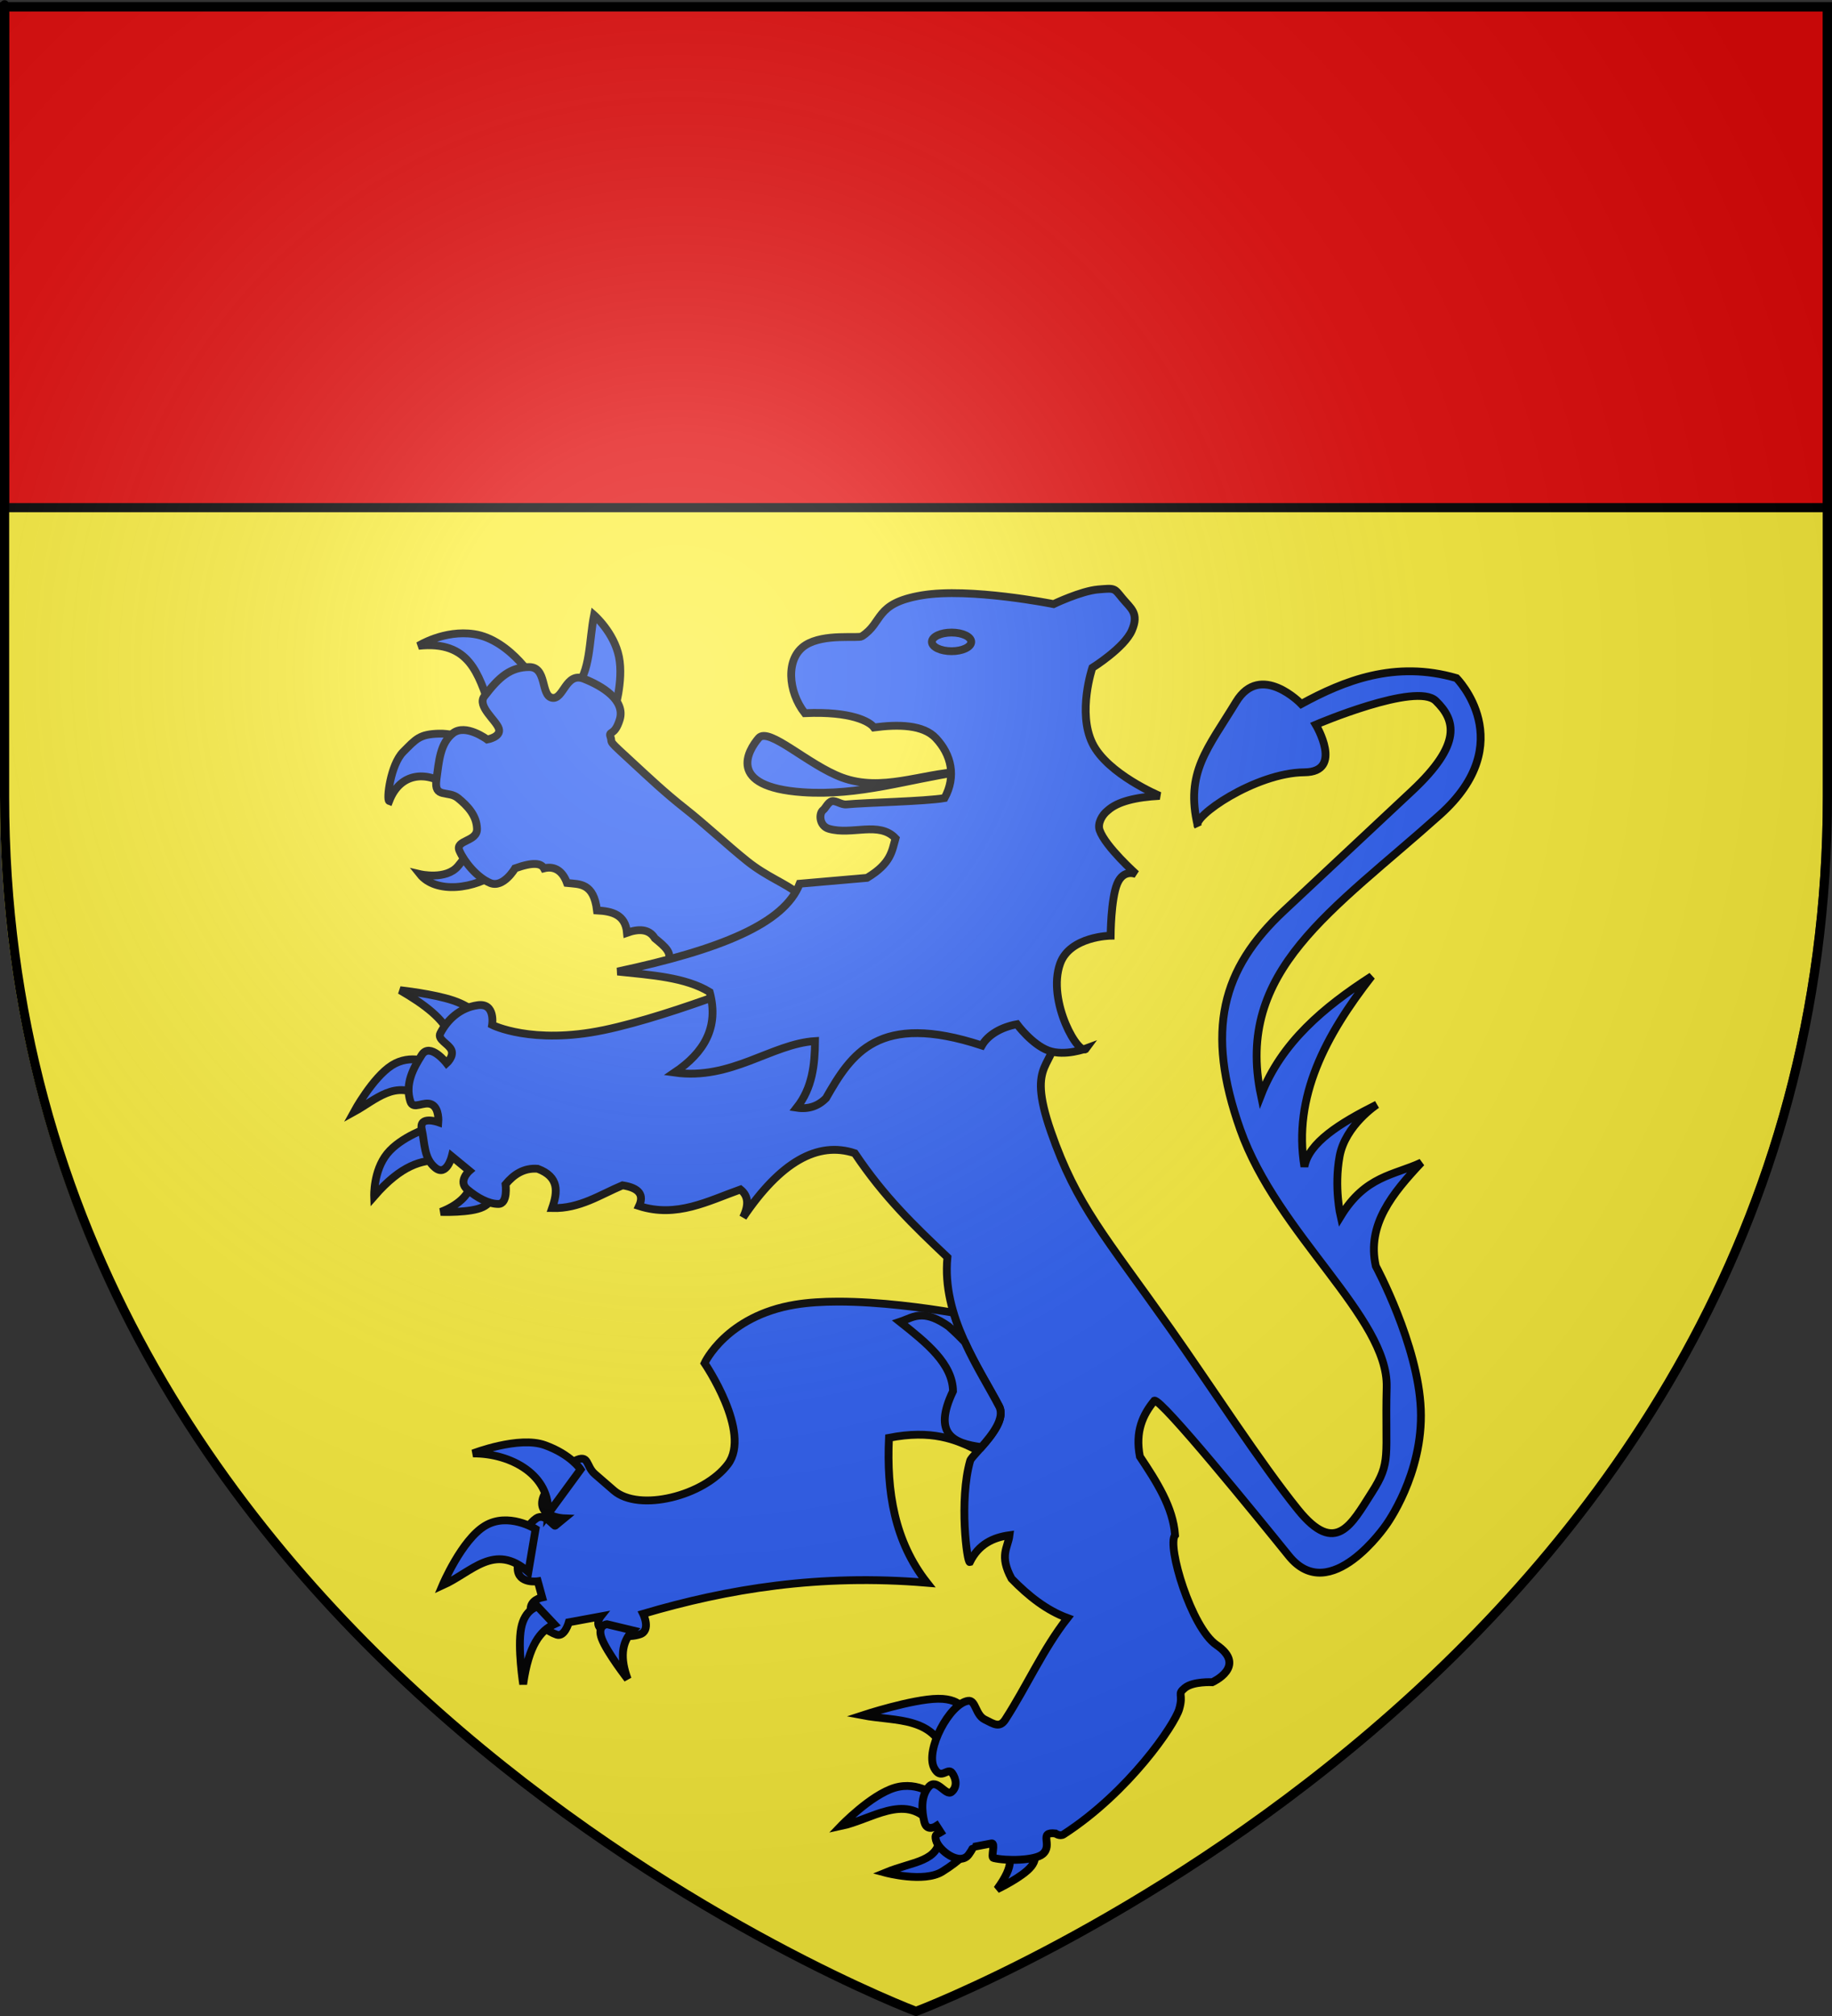 <?xml version="1.0" encoding="UTF-8" standalone="no"?>
<svg
   xmlns:dc="http://purl.org/dc/elements/1.1/"
   xmlns:cc="http://creativecommons.org/ns#"
   xmlns:rdf="http://www.w3.org/1999/02/22-rdf-syntax-ns#"
   xmlns:svg="http://www.w3.org/2000/svg"
   xmlns="http://www.w3.org/2000/svg"
   xmlns:xlink="http://www.w3.org/1999/xlink"
   xmlns:sodipodi="http://sodipodi.sourceforge.net/DTD/sodipodi-0.dtd"
   xmlns:inkscape="http://www.inkscape.org/namespaces/inkscape"
   height="660"
   width="600"
   version="1.0"
   id="svg2"
   sodipodi:version="0.32"
   inkscape:version="0.46"
   sodipodi:docname="000_TUJ.svg"
   sodipodi:docbase="C:\Documents and Settings\Propriétaire\Mes documents\image blason"
   inkscape:export-filename="/Users/olivier/Desktop/Blason Rouge/Blason_Vide_3D.png"
   inkscape:export-xdpi="144"
   inkscape:export-ydpi="144"
   inkscape:output_extension="org.inkscape.output.svg.inkscape">
  <rect width="100%" height="100%" fill="#333333" stroke="none"/>
  <sodipodi:namedview
     inkscape:window-height="712"
     inkscape:window-width="1024"
     inkscape:pageshadow="2"
     inkscape:pageopacity="0.0"
     guidetolerance="10.0"
     gridtolerance="10.0"
     objecttolerance="10.0"
     borderopacity="1.0"
     bordercolor="#666666"
     pagecolor="#ffffff"
     id="base"
     showgrid="false"
     height="660px"
     inkscape:zoom="0.89095456"
     inkscape:cx="109.51867"
     inkscape:cy="365.83808"
     inkscape:window-x="198"
     inkscape:window-y="198"
     inkscape:current-layer="layer3" />
  <desc
     id="desc4">Flag of Canton of Valais (Wallis)</desc>
  <defs
     id="defs6">
    <inkscape:perspective
       sodipodi:type="inkscape:persp3d"
       inkscape:vp_x="0 : 330 : 1"
       inkscape:vp_y="0 : 1000 : 0"
       inkscape:vp_z="600 : 330 : 1"
       inkscape:persp3d-origin="300 : 220 : 1"
       id="perspective113" />
    <linearGradient
       id="linearGradient2893">
      <stop
         style="stop-color:white;stop-opacity:0.314;"
         offset="0"
         id="stop2895" />
      <stop
         id="stop2897"
         offset="0.19"
         style="stop-color:white;stop-opacity:0.251;" />
      <stop
         style="stop-color:#6b6b6b;stop-opacity:0.125;"
         offset="0.6"
         id="stop2901" />
      <stop
         style="stop-color:black;stop-opacity:0.125;"
         offset="1"
         id="stop2899" />
    </linearGradient>
    <linearGradient
       id="linearGradient2885">
      <stop
         id="stop2887"
         offset="0"
         style="stop-color:white;stop-opacity:1;" />
      <stop
         style="stop-color:white;stop-opacity:1;"
         offset="0.229"
         id="stop2891" />
      <stop
         id="stop2889"
         offset="1"
         style="stop-color:black;stop-opacity:1;" />
    </linearGradient>
    <linearGradient
       id="linearGradient2955">
      <stop
         id="stop2867"
         offset="0"
         style="stop-color:#fd0000;stop-opacity:1;" />
      <stop
         style="stop-color:#e77275;stop-opacity:0.659;"
         offset="0.5"
         id="stop2873" />
      <stop
         style="stop-color:black;stop-opacity:0.323;"
         offset="1"
         id="stop2959" />
    </linearGradient>
    <radialGradient
       inkscape:collect="always"
       xlink:href="#linearGradient2955"
       id="radialGradient2961"
       cx="225.524"
       cy="218.901"
       fx="225.524"
       fy="218.901"
       r="300"
       gradientTransform="matrix(-4.167939e-4,2.183,-1.884,-3.599562e-4,615.597,-289.121)"
       gradientUnits="userSpaceOnUse" />
    <polygon
       id="star"
       transform="scale(53,53)"
       points="0,-1 0.588,0.809 -0.951,-0.309 0.951,-0.309 -0.588,0.809 0,-1 " />
    <clipPath
       id="clip">
      <path
         d="M 0,-200 L 0,600 L 300,600 L 300,-200 L 0,-200 z "
         id="path10" />
    </clipPath>
    <radialGradient
       inkscape:collect="always"
       xlink:href="#linearGradient2955"
       id="radialGradient1911"
       gradientUnits="userSpaceOnUse"
       gradientTransform="matrix(-4.167939e-4,2.183,-1.884,-3.599562e-4,615.597,-289.121)"
       cx="225.524"
       cy="218.901"
       fx="225.524"
       fy="218.901"
       r="300" />
    <radialGradient
       inkscape:collect="always"
       xlink:href="#linearGradient2955"
       id="radialGradient2865"
       gradientUnits="userSpaceOnUse"
       gradientTransform="matrix(0,1.749,-1.593,-1.049767e-7,551.788,-191.29)"
       cx="225.524"
       cy="218.901"
       fx="225.524"
       fy="218.901"
       r="300" />
    <radialGradient
       inkscape:collect="always"
       xlink:href="#linearGradient2955"
       id="radialGradient2871"
       gradientUnits="userSpaceOnUse"
       gradientTransform="matrix(0,1.386,-1.323,-5.741131e-8,-158.082,-109.541)"
       cx="225.524"
       cy="218.901"
       fx="225.524"
       fy="218.901"
       r="300" />
    <radialGradient
       inkscape:collect="always"
       xlink:href="#linearGradient2893"
       id="radialGradient3163"
       gradientUnits="userSpaceOnUse"
       gradientTransform="matrix(1.353,0,0,1.349,-77.629,-85.747)"
       cx="221.445"
       cy="226.331"
       fx="221.445"
       fy="226.331"
       r="300" />
    <linearGradient
       id="linearGradient9507">
      <stop
         style="stop-color:white;stop-opacity:0.314"
         offset="0"
         id="stop9509" />
      <stop
         style="stop-color:white;stop-opacity:0.251"
         offset="0.19"
         id="stop9511" />
      <stop
         style="stop-color:#6b6b6b;stop-opacity:0.125"
         offset="0.6"
         id="stop9513" />
      <stop
         style="stop-color:black;stop-opacity:0.125"
         offset="1"
         id="stop9515" />
    </linearGradient>
    <linearGradient
       id="linearGradient9517">
      <stop
         style="stop-color:white;stop-opacity:1"
         offset="0"
         id="stop9519" />
      <stop
         style="stop-color:white;stop-opacity:1"
         offset="0.229"
         id="stop9521" />
      <stop
         style="stop-color:black;stop-opacity:1"
         offset="1"
         id="stop9523" />
    </linearGradient>
    <linearGradient
       id="linearGradient9525">
      <stop
         style="stop-color:#fd0000;stop-opacity:1"
         offset="0"
         id="stop9527" />
      <stop
         style="stop-color:#e77275;stop-opacity:0.659"
         offset="0.5"
         id="stop9529" />
      <stop
         style="stop-color:black;stop-opacity:0.323"
         offset="1"
         id="stop9531" />
    </linearGradient>
    <radialGradient
       cx="225.524"
       cy="218.901"
       r="300"
       fx="225.524"
       fy="218.901"
       id="radialGradient9533"
       xlink:href="#linearGradient2955"
       gradientUnits="userSpaceOnUse"
       gradientTransform="matrix(-4.167939e-4,2.183,-1.884,-3.599562e-4,615.597,-289.121)" />
    <polygon
       points="0,-1 0.588,0.809 -0.951,-0.309 0.951,-0.309 -0.588,0.809 0,-1 "
       transform="scale(53,53)"
       id="polygon9535" />
    <clipPath
       id="clipPath9537">
      <path
         d="M 0,-200 L 0,600 L 300,600 L 300,-200 L 0,-200 z "
         id="path9539" />
    </clipPath>
    <radialGradient
       cx="225.524"
       cy="218.901"
       r="300"
       fx="225.524"
       fy="218.901"
       id="radialGradient9541"
       xlink:href="#linearGradient2955"
       gradientUnits="userSpaceOnUse"
       gradientTransform="matrix(-4.167939e-4,2.183,-1.884,-3.599562e-4,615.597,-289.121)" />
    <radialGradient
       cx="225.524"
       cy="218.901"
       r="300"
       fx="225.524"
       fy="218.901"
       id="radialGradient9543"
       xlink:href="#linearGradient2955"
       gradientUnits="userSpaceOnUse"
       gradientTransform="matrix(0,1.749,-1.593,-1.049767e-7,551.788,-191.29)" />
    <radialGradient
       cx="225.524"
       cy="218.901"
       r="300"
       fx="225.524"
       fy="218.901"
       id="radialGradient9545"
       xlink:href="#linearGradient2955"
       gradientUnits="userSpaceOnUse"
       gradientTransform="matrix(0,1.386,-1.323,-5.741131e-8,-158.082,-109.541)" />
    <radialGradient
       cx="221.445"
       cy="226.331"
       r="300"
       fx="221.445"
       fy="226.331"
       id="radialGradient9547"
       xlink:href="#linearGradient2893"
       gradientUnits="userSpaceOnUse"
       gradientTransform="matrix(1.353,0,0,1.349,-77.629,-85.747)" />
    <radialGradient
       r="300"
       fy="226.331"
       fx="221.445"
       cy="226.331"
       cx="221.445"
       gradientTransform="matrix(1.353,0,0,1.349,-77.629,-85.747)"
       gradientUnits="userSpaceOnUse"
       id="radialGradient2038"
       xlink:href="#linearGradient2893"
       inkscape:collect="always" />
    <radialGradient
       r="300"
       fy="218.901"
       fx="225.524"
       cy="218.901"
       cx="225.524"
       gradientTransform="matrix(0,1.386,-1.323,-5.741131e-8,-158.082,-109.541)"
       gradientUnits="userSpaceOnUse"
       id="radialGradient2036"
       xlink:href="#linearGradient2955"
       inkscape:collect="always" />
    <radialGradient
       r="300"
       fy="218.901"
       fx="225.524"
       cy="218.901"
       cx="225.524"
       gradientTransform="matrix(0,1.749,-1.593,-1.049767e-7,551.788,-191.29)"
       gradientUnits="userSpaceOnUse"
       id="radialGradient2034"
       xlink:href="#linearGradient2955"
       inkscape:collect="always" />
    <radialGradient
       r="300"
       fy="218.901"
       fx="225.524"
       cy="218.901"
       cx="225.524"
       gradientTransform="matrix(-4.167939e-4,2.183,-1.884,-3.599562e-4,615.597,-289.121)"
       gradientUnits="userSpaceOnUse"
       id="radialGradient2032"
       xlink:href="#linearGradient2955"
       inkscape:collect="always" />
    <clipPath
       id="clipPath2028">
      <path
         id="path2030"
         d="M 0,-200 L 0,600 L 300,600 L 300,-200 L 0,-200 z " />
    </clipPath>
    <polygon
       points="0,-1 0.588,0.809 -0.951,-0.309 0.951,-0.309 -0.588,0.809 0,-1 "
       transform="scale(53,53)"
       id="polygon2026" />
    <radialGradient
       gradientUnits="userSpaceOnUse"
       gradientTransform="matrix(-4.167939e-4,2.183,-1.884,-3.599562e-4,615.597,-289.121)"
       r="300"
       fy="218.901"
       fx="225.524"
       cy="218.901"
       cx="225.524"
       id="radialGradient2024"
       xlink:href="#linearGradient2955"
       inkscape:collect="always" />
    <linearGradient
       id="linearGradient2016">
      <stop
         style="stop-color:#fd0000;stop-opacity:1;"
         offset="0"
         id="stop2018" />
      <stop
         id="stop2020"
         offset="0.5"
         style="stop-color:#e77275;stop-opacity:0.659;" />
      <stop
         id="stop2022"
         offset="1"
         style="stop-color:black;stop-opacity:0.323;" />
    </linearGradient>
    <linearGradient
       id="linearGradient2008">
      <stop
         style="stop-color:white;stop-opacity:1;"
         offset="0"
         id="stop2010" />
      <stop
         id="stop2012"
         offset="0.229"
         style="stop-color:white;stop-opacity:1;" />
      <stop
         style="stop-color:black;stop-opacity:1;"
         offset="1"
         id="stop2014" />
    </linearGradient>
    <linearGradient
       id="linearGradient1998">
      <stop
         id="stop2000"
         offset="0"
         style="stop-color:white;stop-opacity:0.314;" />
      <stop
         style="stop-color:white;stop-opacity:0.251;"
         offset="0.19"
         id="stop2002" />
      <stop
         id="stop2004"
         offset="0.6"
         style="stop-color:#6b6b6b;stop-opacity:0.125;" />
      <stop
         id="stop2006"
         offset="1"
         style="stop-color:black;stop-opacity:0.125;" />
    </linearGradient>
  </defs>
  <g
     inkscape:groupmode="layer"
     id="layer3"
     inkscape:label="Fond écu"
     style="display:inline">
    <path
       id="path2855"
       style="fill:#fcef3c;fill-opacity:1;fill-rule:evenodd;stroke:none;stroke-width:1px;stroke-linecap:butt;stroke-linejoin:miter;stroke-opacity:1"
       d="M 298.5,658.5 C 298.5,658.5 597,546.18 597,260.728 C 597,-24.723 597,2.176 597,2.176 L 0,2.176 L 0,260.728 C 0,546.18 298.5,658.5 298.5,658.5 z"
       sodipodi:nodetypes="cccccc" />
  </g>
  <g
     inkscape:groupmode="layer"
     id="layer5"
     inkscape:label="M"
     sodipodi:insensitive="true">
    <g
       id="g4289"
       inkscape:label="M"
       transform="matrix(1.273,0,0,1.273,187.936,343.94)" />
    <g
       id="g2291"
       inkscape:label="Calque 1"
       transform="matrix(0.854,0,0,0.854,-19.813,-49.012)"
       style="fill:#2b5df2;fill-opacity:1">
      <g
         transform="translate(624.266,131.49)"
         id="g2231"
         style="fill:#2b5df2;fill-opacity:1;display:inline">
        <path
           style="fill:#2b5df2;fill-opacity:1;fill-rule:evenodd;stroke:#000000;stroke-width:3;stroke-linecap:butt;stroke-linejoin:miter;stroke-miterlimit:4;stroke-dasharray:none;stroke-opacity:1;display:inline"
           d="M -279.641,424.872 C -285.48,424.874 -291.106,425.213 -296.078,426.029 C -322.595,430.378 -330.859,448.466 -330.859,448.466 C -330.859,448.466 -312.771,474.979 -321.891,487.185 C -331.01,499.391 -355.997,505.651 -365.672,497.279 L -372.953,490.966 C -376.513,487.886 -375.06,483.129 -380.672,485.935 C -386.284,488.741 -391.47,496.643 -392.609,499.529 C -395.778,507.552 -384.734,507.966 -384.734,507.966 L -388.109,510.747 C -388.429,511.465 -391.987,505.638 -395.391,507.966 C -400.798,511.664 -402.687,521.152 -402.547,527.185 C -402.407,533.218 -394.828,532.091 -394.828,532.091 L -393.141,538.247 C -393.141,538.247 -398.077,539.241 -397.516,543.31 C -396.955,547.379 -390.598,551.578 -387.547,552.56 C -384.495,553.542 -382.922,547.81 -382.922,547.81 L -370.703,545.56 C -370.703,545.56 -373.801,549.47 -368.891,551.154 C -363.98,552.837 -360.158,553.838 -355.703,552.435 C -351.249,551.032 -354.422,544.56 -354.422,544.56 C -321.965,534.994 -286.944,529.181 -245.547,532.654 C -257.977,516.866 -261.133,497.725 -260.141,477.091 C -243.914,473.92 -234.509,477.559 -225.922,482.029 C -221.781,477.443 -215.244,470.1 -217.891,465.029 C -223.018,455.205 -231.208,442.952 -235.359,429.122 C -246.227,427.302 -263.749,424.869 -279.641,424.872 z"
           id="path1760" />
        <path
           id="path1626"
           style="fill:#2b5df2;fill-opacity:1;fill-rule:evenodd;stroke:#000000;stroke-width:3;stroke-linecap:butt;stroke-linejoin:miter;stroke-miterlimit:4;stroke-dasharray:none;stroke-opacity:1;display:inline"
           d="M -358.364,550.932 C -362.853,555.508 -363.264,561.832 -360.348,569.583 C -360.348,569.583 -368.284,559.364 -370.268,554.106 C -372.253,548.848 -368.284,548.551 -368.284,548.551 L -358.364,550.932 z" />
        <path
           id="path1738"
           style="fill:#2b5df2;fill-opacity:1;fill-rule:evenodd;stroke:#000000;stroke-width:3;stroke-linecap:butt;stroke-linejoin:miter;stroke-miterlimit:4;stroke-dasharray:none;stroke-opacity:1;display:inline"
           d="M -409.15,259.621 C -419.144,267.155 -434.101,268.456 -440.016,261.024 C -440.016,261.024 -429.969,263.376 -425.425,257.938 C -419.258,250.557 -419.035,247.07 -418.129,248.678 L -409.15,259.621 z" />
        <path
           id="path1748"
           style="fill:#2b5df2;fill-opacity:1;fill-rule:evenodd;stroke:#000000;stroke-width:3;stroke-linecap:butt;stroke-linejoin:miter;stroke-miterlimit:4;stroke-dasharray:none;stroke-opacity:1;display:inline"
           d="M -428.231,227.914 C -436.982,221.079 -447.534,221.86 -451.801,232.965 C -452.931,232.541 -451.324,219.056 -446.47,214.165 C -441.479,209.134 -440.156,207.36 -432.721,207.15 C -425.285,206.939 -415.885,211.359 -415.885,211.359 L -428.231,227.914 z" />
        <path
           id="path1750"
           style="fill:#2b5df2;fill-opacity:1;fill-rule:evenodd;stroke:#000000;stroke-width:3;stroke-linecap:butt;stroke-linejoin:miter;stroke-miterlimit:4;stroke-dasharray:none;stroke-opacity:1;display:inline"
           d="M -413.079,197.048 C -417.668,184.493 -420.836,171.348 -440.577,173.478 C -440.577,173.478 -430.724,167.259 -419.252,168.988 C -405.076,171.125 -394.649,188.341 -395.401,188.63 L -413.079,197.048 z" />
        <path
           id="path1752"
           style="fill:#2b5df2;fill-opacity:1;fill-rule:evenodd;stroke:#000000;stroke-width:3;stroke-linecap:butt;stroke-linejoin:miter;stroke-miterlimit:4;stroke-dasharray:none;stroke-opacity:1;display:inline"
           d="M -380.529,189.472 C -374.55,183.76 -375.187,171.431 -373.234,161.693 C -373.234,161.693 -365.587,168.357 -363.693,177.687 C -361.799,187.017 -365.658,199.012 -365.658,199.012 L -380.529,189.472 z" />
        <path
           id="path1727"
           style="fill:#2b5df2;fill-opacity:1;fill-rule:evenodd;stroke:#000000;stroke-width:3;stroke-linecap:butt;stroke-linejoin:miter;stroke-miterlimit:4;stroke-dasharray:none;stroke-opacity:1;display:inline"
           d="M -335.914,300.308 L -345.735,295.468 C -342.174,291.674 -346.239,288.644 -349.944,285.577 C -352.144,281.932 -356.17,281.897 -360.607,283.472 C -361.246,276.511 -366.296,275.221 -372.111,274.914 C -373.407,264.297 -378.712,264.905 -383.616,264.392 C -385.592,258.97 -389.17,257.946 -392.455,258.78 C -393.536,256.82 -396.49,256.264 -403.538,258.78 C -403.538,258.78 -408.028,266.496 -413.079,264.392 C -418.129,262.287 -423.04,256.254 -424.864,252.045 C -426.688,247.836 -417.989,248.678 -418.129,243.627 C -418.27,238.577 -421.637,234.929 -425.425,231.842 C -429.213,228.756 -434.685,232.123 -433.703,224.827 C -432.721,217.532 -432.265,210.868 -427.389,207.009 C -422.514,203.151 -414.201,209.394 -414.201,209.394 C -414.201,209.394 -408.764,208.412 -409.764,205.22 C -410.764,202.029 -418.2,196.627 -415.323,192.839 C -409.571,185.263 -405.222,181.685 -398.207,181.615 C -391.192,181.545 -393.788,192.488 -389.368,193.4 C -384.949,194.312 -384.142,183.369 -377.162,186.105 C -370.182,188.841 -361.085,194.31 -363.413,201.818 C -365.391,208.197 -367.731,205.981 -366.963,208.256 C -365.888,211.435 -368.878,208.625 -357.52,219.075 C -352.695,223.515 -346.038,229.83 -338.42,235.81 C -330.803,241.789 -322.062,249.982 -314.541,256.004 C -307.019,262.026 -299.876,264.474 -294.894,268.502 C -289.911,272.531 -286.81,275.054 -286.81,275.054 L -335.914,300.308 z" />
        <path
           id="path1572"
           style="fill:#2b5df2;fill-opacity:1;fill-rule:evenodd;stroke:#000000;stroke-width:3;stroke-linecap:butt;stroke-linejoin:miter;stroke-miterlimit:4;stroke-dasharray:none;stroke-opacity:1;display:inline"
           d="M -390.903,506.289 C -389.817,491.489 -404.968,482.998 -419.673,483.075 C -419.673,483.075 -402.114,476.279 -392.094,479.9 C -382.074,483.521 -378.403,489.226 -378.403,489.226 L -390.903,506.289 z" />
        <path
           id="path1574"
           style="fill:#2b5df2;fill-opacity:1;fill-rule:evenodd;stroke:#000000;stroke-width:3;stroke-linecap:butt;stroke-linejoin:miter;stroke-miterlimit:4;stroke-dasharray:none;stroke-opacity:1;display:inline"
           d="M -398.443,528.511 C -411.493,517.102 -420.095,528.616 -431.38,533.67 C -431.38,533.67 -424.038,516.259 -415.11,510.853 C -406.181,505.446 -395.665,512.043 -395.665,512.043 L -398.443,528.511 z" />
        <path
           id="path1624"
           style="fill:#2b5df2;fill-opacity:1;fill-rule:evenodd;stroke:#000000;stroke-width:3;stroke-linecap:butt;stroke-linejoin:miter;stroke-miterlimit:4;stroke-dasharray:none;stroke-opacity:1;display:inline"
           d="M -388.522,548.551 C -393.795,551.006 -398.309,556.494 -400.427,571.567 C -400.427,571.567 -402.61,557.579 -401.221,550.138 C -399.832,542.698 -394.872,541.805 -394.872,541.805 L -388.522,548.551 z" />
        <path
           id="path1564"
           style="fill:#2b5df2;fill-opacity:1;fill-rule:evenodd;stroke:#000000;stroke-width:3;stroke-linecap:butt;stroke-linejoin:miter;stroke-miterlimit:4;stroke-dasharray:none;stroke-opacity:1;display:inline"
           d="M -428.403,322.956 C -430.852,316.525 -438.36,310.873 -447.649,305.495 C -447.649,305.495 -434.802,306.884 -427.213,309.464 C -419.624,312.043 -417.292,315.813 -417.292,315.813 L -428.403,322.956 z" />
        <path
           id="path1566"
           style="fill:#2b5df2;fill-opacity:1;fill-rule:evenodd;stroke:#000000;stroke-width:3;stroke-linecap:butt;stroke-linejoin:miter;stroke-miterlimit:4;stroke-dasharray:none;stroke-opacity:1;display:inline"
           d="M -439.118,346.567 C -449.335,339.493 -457.025,347.589 -465.308,352.122 C -465.308,352.122 -458.155,338.976 -450.814,334.313 C -443.473,329.651 -435.943,333.472 -435.943,333.472 L -439.118,346.567 z" />
        <path
           id="path1568"
           style="fill:#2b5df2;fill-opacity:1;fill-rule:evenodd;stroke:#000000;stroke-width:3;stroke-linecap:butt;stroke-linejoin:miter;stroke-miterlimit:4;stroke-dasharray:none;stroke-opacity:1;display:inline"
           d="M -432.173,370.575 C -439.376,370.644 -447.042,372.386 -457.57,384.464 C -457.57,384.464 -457.917,374.791 -452.61,368.194 C -447.302,361.597 -436.34,358.075 -436.34,358.075 L -432.173,370.575 z" />
        <path
           id="path1570"
           style="fill:#2b5df2;fill-opacity:1;fill-rule:evenodd;stroke:#000000;stroke-width:3;stroke-linecap:butt;stroke-linejoin:miter;stroke-miterlimit:4;stroke-dasharray:none;stroke-opacity:1;display:inline"
           d="M -420.667,380.123 C -421.229,384.025 -425.577,388.067 -432.037,390.496 C -432.037,390.496 -420.567,390.918 -415.903,388.63 C -411.24,386.343 -412.332,382.678 -412.332,382.678 L -420.667,380.123 z" />
        <path
           id="path1634"
           style="fill:#2b5df2;fill-opacity:1;fill-rule:evenodd;stroke:#000000;stroke-width:3;stroke-linecap:butt;stroke-linejoin:miter;stroke-miterlimit:4;stroke-dasharray:none;stroke-opacity:1;display:inline"
           d="M -216.697,634.662 C -213.196,636.907 -211.696,640.553 -218.681,650.138 C -218.681,650.138 -208.86,645.476 -205.586,641.408 C -202.312,637.341 -205.586,633.868 -205.586,633.868 L -216.697,634.662 z" />
        <path
           id="path1632"
           style="fill:#2b5df2;fill-opacity:1;fill-rule:evenodd;stroke:#000000;stroke-width:3;stroke-linecap:butt;stroke-linejoin:miter;stroke-miterlimit:4;stroke-dasharray:none;stroke-opacity:1;display:inline"
           d="M -240.507,629.503 C -240.949,639.798 -250.657,639.309 -261.538,643.789 C -261.538,643.789 -246.757,647.757 -239.713,643.392 C -232.669,639.027 -229.395,635.059 -229.395,635.059 L -240.507,629.503 z" />
        <path
           id="path1630"
           style="fill:#2b5df2;fill-opacity:1;fill-rule:evenodd;stroke:#000000;stroke-width:3;stroke-linecap:butt;stroke-linejoin:miter;stroke-miterlimit:4;stroke-dasharray:none;stroke-opacity:1;display:inline"
           d="M -244.475,624.345 C -254.207,613.372 -266.954,623.5 -278.602,625.932 C -278.602,625.932 -267.193,614.027 -257.967,611.249 C -248.741,608.471 -241.697,614.821 -241.697,614.821 L -244.475,624.345 z" />
        <path
           id="path1628"
           style="fill:#2b5df2;fill-opacity:1;fill-rule:evenodd;stroke:#000000;stroke-width:3;stroke-linecap:butt;stroke-linejoin:miter;stroke-miterlimit:4;stroke-dasharray:none;stroke-opacity:1;display:inline"
           d="M -237.729,600.932 C -241.658,583.583 -257.406,585.931 -270.268,583.471 C -270.268,583.471 -251.221,577.221 -241.3,577.122 C -231.38,577.023 -230.586,583.075 -230.586,583.075 L -237.729,600.932 z" />
        <path
           id="path1756"
           style="fill:#2b5df2;fill-opacity:1;fill-rule:evenodd;stroke:#000000;stroke-width:3;stroke-linecap:butt;stroke-linejoin:miter;stroke-miterlimit:4;stroke-dasharray:none;stroke-opacity:1;display:inline"
           d="M -300.427,297.757 C -300.427,297.757 -341.895,315.019 -369.475,320.773 C -397.054,326.527 -412.332,318.789 -412.332,318.789 C -412.332,318.789 -410.943,310.257 -417.888,311.249 C -424.832,312.241 -429.594,317.003 -432.173,321.964 C -433.463,324.444 -429.098,325.932 -427.982,328.387 C -426.866,330.843 -429.792,333.472 -429.792,333.472 C -429.792,333.472 -436.141,325.337 -439.316,330.297 C -442.491,335.257 -445.864,341.408 -443.681,348.154 C -442.59,351.527 -438.522,347.856 -435.521,349.295 C -432.52,350.733 -432.967,356.091 -432.967,356.091 C -432.967,356.091 -440.507,353.412 -439.316,358.868 C -438.126,364.325 -438.522,369.979 -434.157,373.551 C -429.792,377.122 -427.808,369.186 -427.808,369.186 L -421.062,374.741 C -421.062,374.741 -425.626,378.71 -421.856,381.884 C -418.086,385.059 -413.721,387.44 -409.951,387.44 C -406.181,387.44 -407.173,379.9 -407.173,379.9 C -403.994,376.074 -400.16,373.556 -394.872,373.948 C -386.573,377.04 -387.156,382.797 -389.316,389.027 C -378.728,389.304 -370.973,383.915 -362.332,380.297 C -355.808,381.29 -354.044,384.067 -355.983,388.233 C -341.523,392.85 -329.543,386.313 -317.094,381.884 C -314.429,384.055 -313.491,387.262 -316.102,392.599 C -301.816,371.435 -287.53,363.233 -273.245,367.995 C -261.886,384.91 -250.645,395.634 -237.729,407.876 C -239.938,430.452 -225.513,450.409 -217.888,465.019 C -214.206,472.072 -228.358,483.613 -228.999,485.853 C -233.338,501.013 -230.198,525.096 -229.135,524.741 C -225.761,517.906 -220.274,515.298 -213.919,514.424 C -214.521,519.33 -217.978,522.094 -213.126,531.091 C -206.639,537.758 -199.676,543.232 -191.697,546.17 C -201.044,558.075 -207.163,572.14 -215.507,585.059 C -217.69,588.44 -219.872,586.845 -223.443,585.059 C -227.015,583.273 -226.844,577.479 -229.792,577.916 C -236.937,578.974 -246.36,596.884 -242.811,603.642 C -240.187,608.638 -237.625,603.251 -235.957,605.549 C -234.29,607.848 -233.913,611.015 -236.141,612.837 C -238.37,614.658 -241.697,607.301 -244.872,610.872 C -248.046,614.444 -247.587,620.254 -246.595,624.316 C -245.603,628.379 -241.885,625.86 -241.885,625.86 L -240.298,628.316 C -241.775,629.263 -242.733,628.847 -242.114,631.345 C -241.174,635.135 -232.949,641.54 -229.524,636.787 C -228.205,634.956 -227.801,633.896 -227.748,633.905 L -220.803,632.576 C -219.176,632.265 -221.145,637.88 -220.084,638.15 C -215.324,639.36 -204.151,639.209 -201.177,636.65 C -197.11,633.151 -203.053,628 -196.31,628.758 C -196.31,628.758 -194.563,630.009 -193.174,629.11 C -167.982,612.806 -150.581,587.042 -148.84,581.091 C -147.071,575.043 -149.832,575.535 -146.657,572.956 C -143.483,570.376 -136.141,570.773 -136.141,570.773 C -136.141,570.773 -122.552,564.683 -134.554,556.487 C -144.24,549.873 -153.637,518.347 -150.427,514.424 C -151.178,503.69 -157.474,493.964 -163.919,484.265 C -165.786,474.644 -162.803,468.255 -158.364,462.837 C -155.825,461.923 -119.233,506.94 -106.776,522.36 C -90.934,541.971 -69.475,510.456 -69.475,510.456 C -69.475,510.456 -55.189,491.011 -56.181,466.21 C -57.173,441.408 -73.443,411.249 -73.443,411.249 C -76.995,395.344 -66.98,383.315 -55.983,371.567 C -66.48,376.472 -77.413,376.575 -86.935,392.202 C -86.935,392.202 -89.515,381.091 -87.332,369.186 C -85.149,357.281 -73.046,349.345 -73.046,349.345 C -87.257,356.456 -99.189,363.947 -100.824,373.154 C -105.248,346.335 -92.674,322.754 -75.03,300.138 C -93.404,311.974 -109.613,325.541 -117.491,345.773 C -127.539,297.851 -90.07,275.153 -48.84,238.233 C -17.895,210.524 -42.491,185.853 -42.491,185.853 C -66.132,178.957 -85.731,186.901 -102.015,195.773 C -102.015,195.773 -117.611,179.504 -127.015,194.98 C -137.92,212.927 -146.642,222.026 -141.697,242.599 C -144.247,239.198 -119.705,222.12 -100.824,221.964 C -85.624,221.838 -96.459,203.71 -96.459,203.71 C -96.459,203.71 -57.967,187.241 -50.427,194.583 C -42.888,201.924 -40.204,211.005 -59.554,229.106 L -108.761,275.138 C -132.492,297.339 -138.852,320.932 -125.427,358.868 C -111.124,399.288 -68.607,430.847 -69.276,457.678 C -69.945,484.509 -67.329,486.148 -75.03,498.154 C -82.732,510.161 -88.75,522.559 -103.205,504.702 C -117.66,486.844 -136.806,457.068 -152.213,435.257 C -177.183,399.908 -188.175,388.085 -198.046,359.662 C -207.917,331.239 -195.665,336.249 -196.062,319.583 C -196.459,302.916 -199.634,292.995 -199.634,292.995 L -300.427,297.757 z" />
        <path
           id="path1401"
           style="fill:#2b5df2;fill-opacity:1;fill-rule:evenodd;stroke:#000000;stroke-width:3;stroke-linecap:butt;stroke-linejoin:miter;stroke-miterlimit:4;stroke-dasharray:none;stroke-opacity:1;display:inline"
           d="M -232.654,221.741 C -252.562,224.581 -271.584,231.119 -293.263,229.597 C -322.68,227.533 -314.117,213.465 -310.099,208.833 C -306.271,204.419 -291.171,219.179 -278.111,223.985 C -262.958,229.562 -247.805,222.495 -232.654,221.741 z" />
        <path
           id="path1723"
           style="fill:#2b5df2;fill-opacity:1;fill-rule:evenodd;stroke:#000000;stroke-width:3;stroke-linecap:butt;stroke-linejoin:miter;stroke-miterlimit:4;stroke-dasharray:none;stroke-opacity:1;display:inline"
           d="M -242.195,208.833 C -246.976,203.751 -256.369,203.493 -265.905,204.765 C -267.503,202.585 -274.494,198.503 -292.422,199.293 C -298.883,191.099 -299.968,178.165 -292.141,173.197 C -284.98,168.653 -271.965,170.755 -270.535,169.83 C -262.158,164.412 -265.905,157.203 -247.526,154.117 C -229.147,151.03 -197.018,157.484 -197.018,157.484 C -197.018,157.484 -186.496,152.433 -179.902,151.872 C -173.308,151.311 -173.869,151.311 -170.642,155.239 C -167.415,159.167 -164.118,160.921 -166.994,167.585 C -169.87,174.25 -182.147,181.896 -182.147,181.896 C -182.147,181.896 -187.899,198.942 -182.147,210.797 C -176.394,222.653 -156.332,231 -156.332,231 C -165.409,231.479 -172.409,233.144 -176.254,236.612 C -178.405,238.296 -180.265,241.539 -179.341,244.189 C -177.155,250.448 -165.311,261.024 -165.311,261.024 C -165.311,261.024 -170.151,258.78 -172.606,264.672 C -175.061,270.565 -175.132,284.595 -175.132,284.595 C -175.132,284.595 -190.705,284.795 -194.493,295.257 C -199.737,309.744 -187.05,331.605 -184.391,327.807 C -184.391,327.807 -192.669,330.963 -198.982,328.649 C -205.296,326.334 -211.048,318.547 -211.048,318.547 C -217.11,319.646 -222.18,322.605 -224.517,326.684 C -264.217,313.641 -274.593,329.921 -284.284,346.887 C -287.293,349.934 -291.003,351.23 -295.508,350.535 C -289.507,342.939 -288.582,334.075 -288.493,325.001 C -305.174,326.054 -320.638,340.137 -342.368,337.066 C -331.119,329.481 -325.211,319.76 -328.899,306.201 C -338.142,300.531 -351.404,299.685 -364.255,298.344 C -324.873,289.963 -300.213,279.974 -294.386,264.672 L -268.571,262.427 C -259.273,256.863 -259.017,252.121 -257.627,247.275 C -263.938,240.582 -274.323,246.16 -283.162,243.627 C -286.888,242.56 -287.139,237.736 -285.37,236.416 C -284.485,235.756 -283.511,233.355 -281.992,233.035 C -280.473,232.715 -278.409,234.475 -276.465,234.282 C -269.223,233.56 -246.23,233.125 -238.827,231.842 C -234.297,223.547 -236.2,215.205 -242.195,208.833 z" />
        <path
           id="path1387"
           style="fill:#2b5df2;fill-opacity:1;fill-rule:evenodd;stroke:#000000;stroke-width:3;stroke-linecap:butt;stroke-linejoin:miter;stroke-miterlimit:4;stroke-dasharray:none;stroke-opacity:1;display:inline"
           d="M -228.602,171.964 C -228.599,173.937 -231.975,175.538 -236.141,175.538 C -240.308,175.538 -243.684,173.937 -243.681,171.964 C -243.684,169.99 -240.308,168.39 -236.141,168.39 C -231.975,168.39 -228.599,169.99 -228.602,171.964 z" />
        <path
           style="fill:#2b5df2;fill-opacity:1;fill-rule:evenodd;stroke:#000000;stroke-width:3;stroke-linecap:butt;stroke-linejoin:miter;stroke-miterlimit:4;stroke-dasharray:none;stroke-opacity:1"
           d="M -247.422,430.216 C -250.757,430.157 -253.157,431.713 -255.922,432.622 C -245.81,440.642 -235.737,448.67 -235.578,459.216 C -243.483,475.726 -235.383,479.231 -224.703,480.654 C -220.632,476.062 -215.494,469.621 -217.891,465.029 C -221.578,457.964 -226.829,449.629 -231.047,440.372 C -232.843,438.478 -234.887,436.491 -237.297,434.341 C -241.664,431.286 -244.828,430.262 -247.422,430.216 z"
           id="path3914" />
      </g>
    </g>
    <g
       id="g2061"
       transform="translate(1.5,-0.769)">
      <g
         style="opacity:1;display:inline"
         inkscape:label="Fond écu"
         id="g2063">
        <path
           id="rect3182"
           d="M 9.9999999e-06,3 L 9.9999999e-06,166.969 L 597,166.969 C 597,102.06 597,3 597,3 L 9.9999999e-06,3 z"
           style="opacity:1;fill:#e20909;fill-opacity:1;stroke:#000000;stroke-width:3;stroke-miterlimit:4;stroke-dasharray:none;stroke-opacity:1;display:inline" />
      </g>
      <g
         inkscape:label="Meubles"
         id="g2066">
        <g
           id="g2119"
           transform="translate(29.915,-1710.963)"
           style="opacity:1">
          <g
             id="g11024"
             transform="translate(-1361.835,-74.826)" />
        </g>
      </g>
      <g
         inkscape:label="Reflet final"
         id="g2070" />
      <g
         inkscape:label="Contour final"
         id="g2072" />
    </g>
  </g>
  <g
     inkscape:groupmode="layer"
     id="layer6"
     inkscape:label="sol"
     sodipodi:insensitive="true" />
  <g
     inkscape:groupmode="layer"
     id="layer4"
     inkscape:label="Meubles"
     sodipodi:insensitive="true" />
  <g
     inkscape:groupmode="layer"
     id="layer2"
     inkscape:label="Reflet final"
     sodipodi:insensitive="true">
    <path
       sodipodi:nodetypes="cccccc"
       d="M 300,658.5 C 300,658.5 598.5,546.18 598.5,260.728 C 598.5,-24.723 598.5,2.176 598.5,2.176 L 1.5,2.176 L 1.5,260.728 C 1.5,546.18 300,658.5 300,658.5 z"
       style="opacity:1;fill:url(#radialGradient3163);fill-opacity:1;fill-rule:evenodd;stroke:none;stroke-width:1px;stroke-linecap:butt;stroke-linejoin:miter;stroke-opacity:1"
       id="path2875"
       inkscape:export-xdpi="144"
       inkscape:export-ydpi="144" />
  </g>
  <g
     inkscape:groupmode="layer"
     id="layer1"
     inkscape:label="Contour final"
     sodipodi:insensitive="true">
    <path
       sodipodi:nodetypes="cccccc"
       d="M 300,658.5 C 300,658.5 1.5,546.18 1.5,260.728 C 1.5,-24.723 1.5,2.176 1.5,2.176 L 598.5,2.176 L 598.5,260.728 C 598.5,546.18 300,658.5 300,658.5 z "
       style="opacity:1;fill:none;fill-opacity:1;fill-rule:evenodd;stroke:black;stroke-width:3;stroke-linecap:butt;stroke-linejoin:miter;stroke-miterlimit:4;stroke-dasharray:none;stroke-opacity:1"
       id="path1411"
       inkscape:export-xdpi="144"
       inkscape:export-ydpi="144" />
  </g>
</svg>
